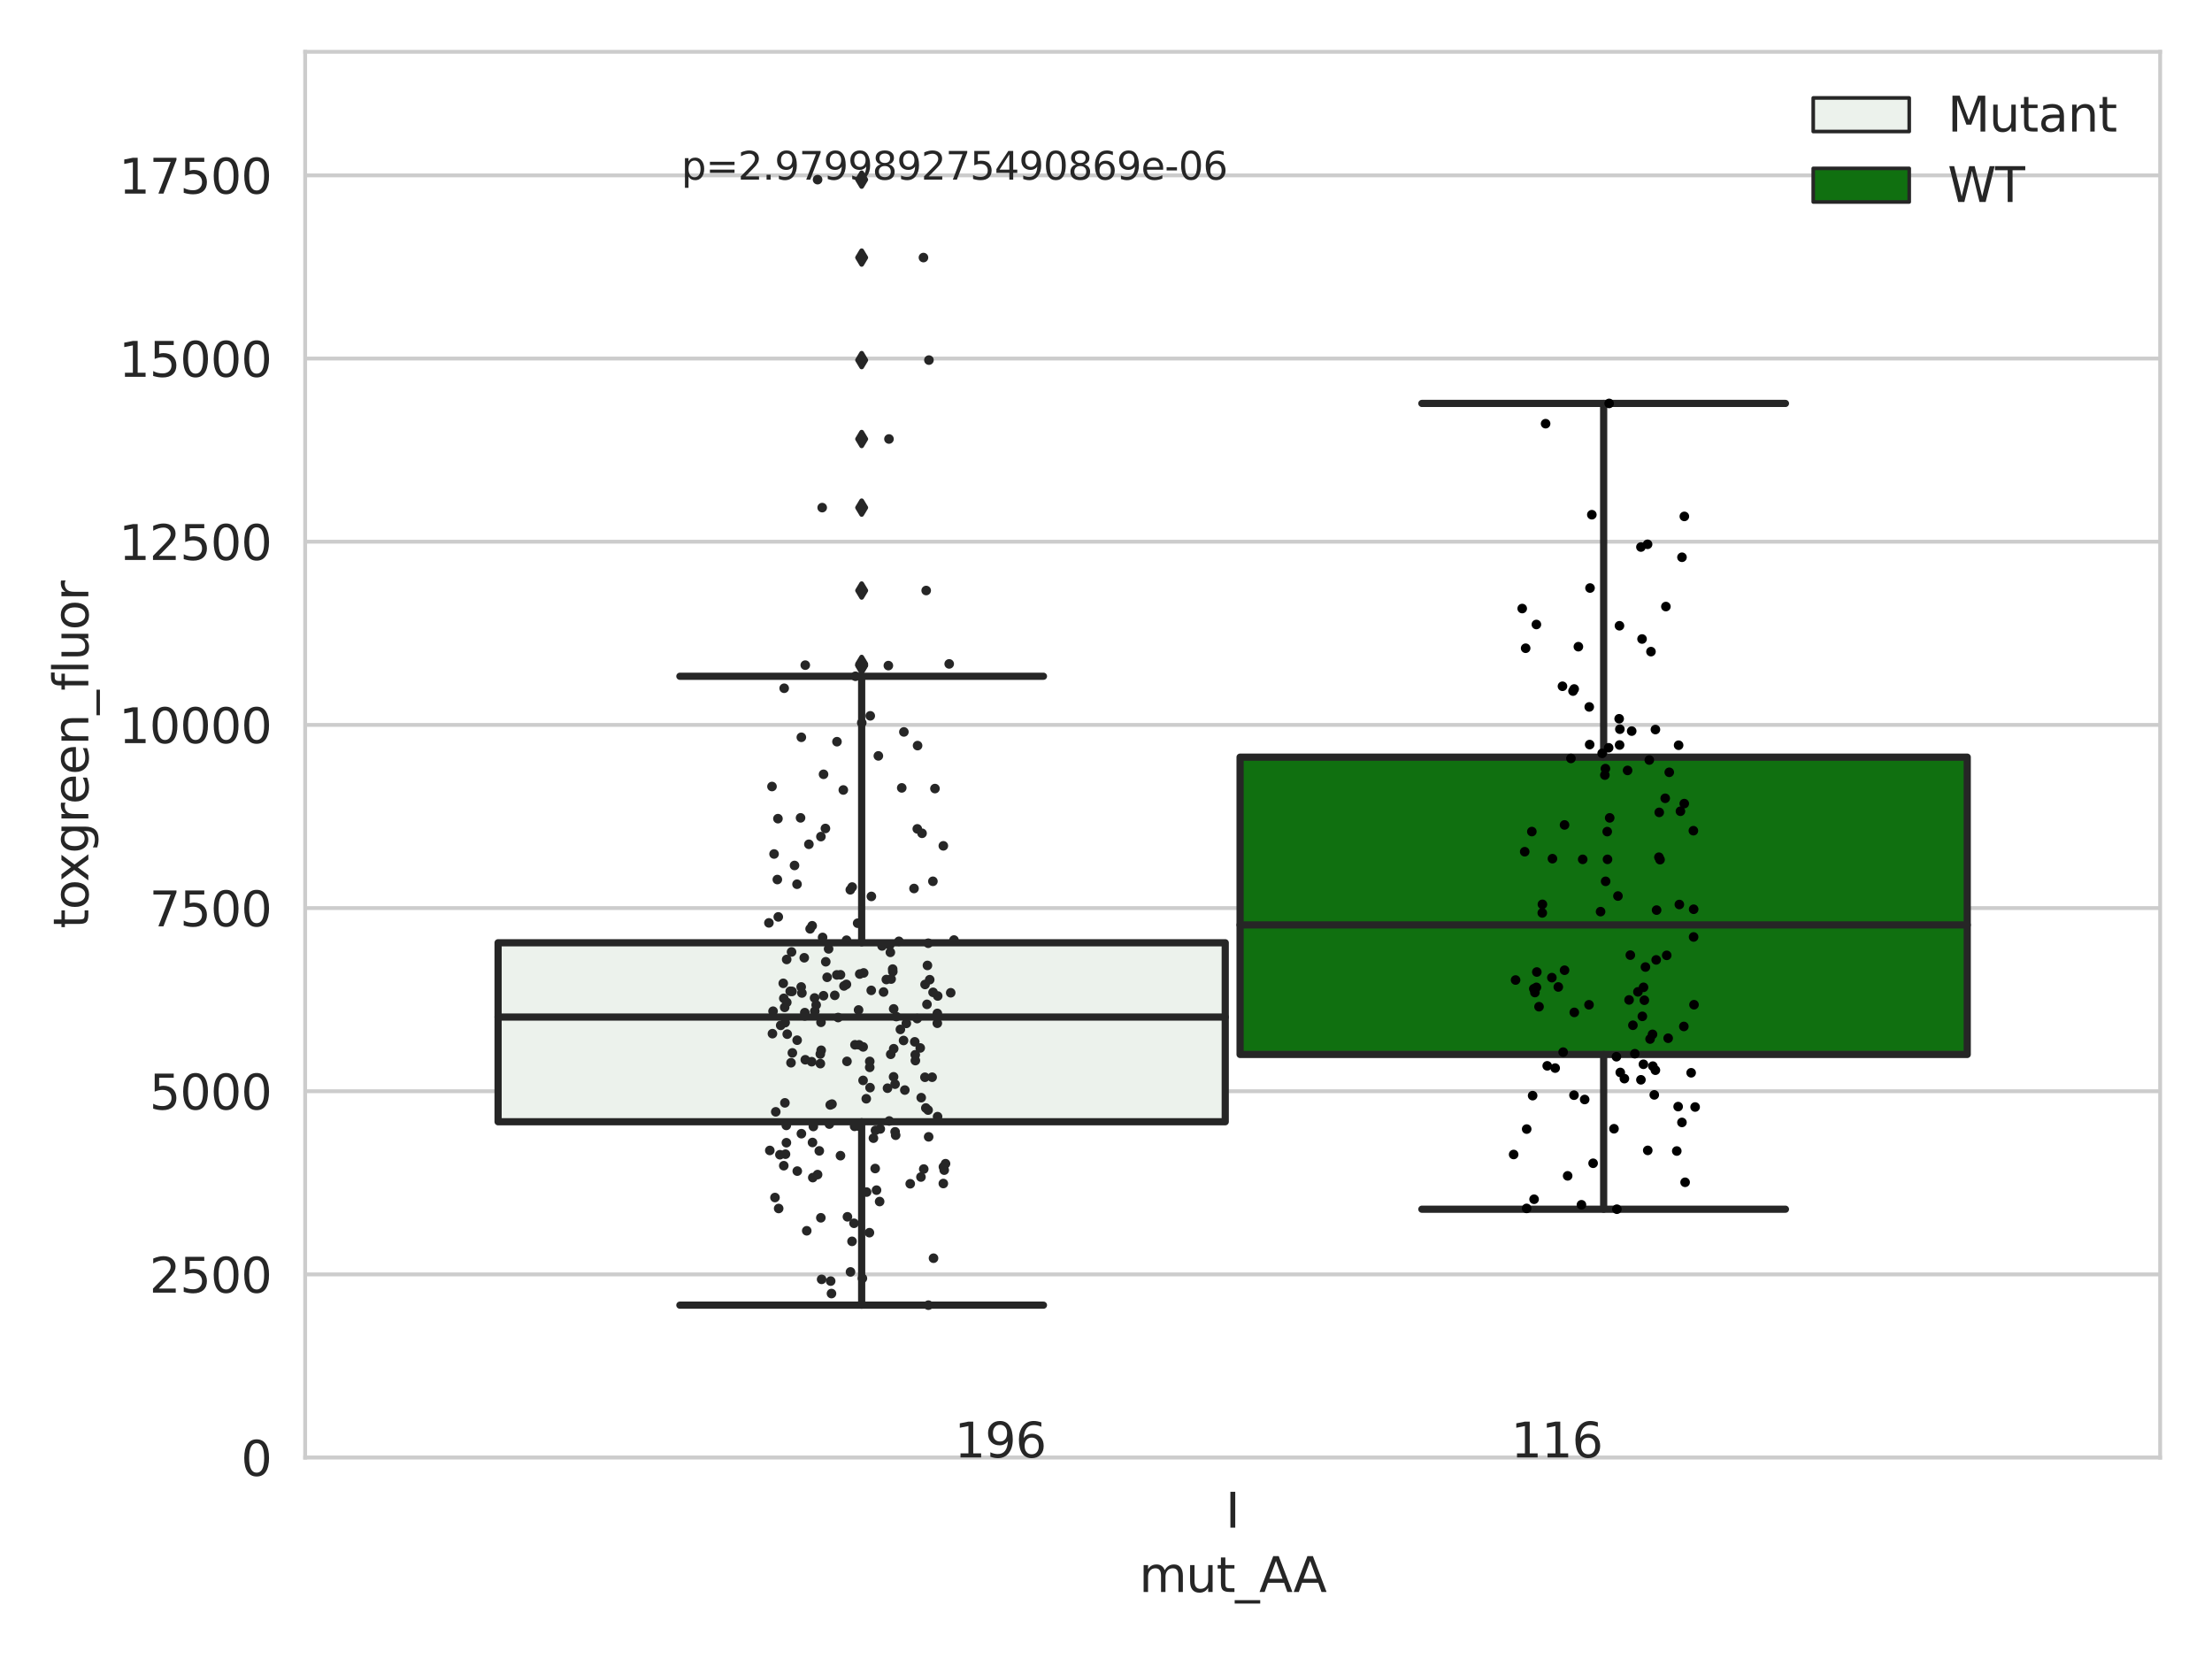 <?xml version="1.0" encoding="utf-8" standalone="no"?>
<!DOCTYPE svg PUBLIC "-//W3C//DTD SVG 1.1//EN"
  "http://www.w3.org/Graphics/SVG/1.1/DTD/svg11.dtd">
<svg xmlns:xlink="http://www.w3.org/1999/xlink" width="460.8pt" height="345.6pt" viewBox="0 0 460.8 345.6" xmlns="http://www.w3.org/2000/svg" version="1.1">
 <defs>
  <style type="text/css">*{stroke-linejoin: round; stroke-linecap: butt}</style>
 </defs>
 <g id="figure_1">
  <g id="patch_1">
   <path d="M 0 345.6 
L 460.8 345.6 
L 460.8 0 
L 0 0 
z
" style="fill: #ffffff"/>
  </g>
  <g id="axes_1">
   <g id="patch_2">
    <path d="M 63.571 303.64 
L 450 303.64 
L 450 10.8 
L 63.571 10.8 
z
" style="fill: #ffffff"/>
   </g>
   <g id="matplotlib.axis_1">
    <g id="xtick_1">
     <g id="text_1">
      <!-- I -->
      <g style="fill: #262626" transform="translate(255.311 318.238)scale(0.1 -0.1)">
       <defs>
        <path id="DejaVuSans-49" d="M 628 4666 
L 1259 4666 
L 1259 0 
L 628 0 
L 628 4666 
z
" transform="scale(0.016)"/>
       </defs>
       <use xlink:href="#DejaVuSans-49"/>
      </g>
     </g>
    </g>
    <g id="text_2">
     <!-- mut_AA -->
     <g style="fill: #262626" transform="translate(237.308 331.638)scale(0.1 -0.1)">
      <defs>
       <path id="DejaVuSans-6d" d="M 3328 2828 
Q 3544 3216 3844 3400 
Q 4144 3584 4550 3584 
Q 5097 3584 5394 3201 
Q 5691 2819 5691 2113 
L 5691 0 
L 5113 0 
L 5113 2094 
Q 5113 2597 4934 2840 
Q 4756 3084 4391 3084 
Q 3944 3084 3684 2787 
Q 3425 2491 3425 1978 
L 3425 0 
L 2847 0 
L 2847 2094 
Q 2847 2600 2669 2842 
Q 2491 3084 2119 3084 
Q 1678 3084 1418 2786 
Q 1159 2488 1159 1978 
L 1159 0 
L 581 0 
L 581 3500 
L 1159 3500 
L 1159 2956 
Q 1356 3278 1631 3431 
Q 1906 3584 2284 3584 
Q 2666 3584 2933 3390 
Q 3200 3197 3328 2828 
z
" transform="scale(0.016)"/>
       <path id="DejaVuSans-75" d="M 544 1381 
L 544 3500 
L 1119 3500 
L 1119 1403 
Q 1119 906 1312 657 
Q 1506 409 1894 409 
Q 2359 409 2629 706 
Q 2900 1003 2900 1516 
L 2900 3500 
L 3475 3500 
L 3475 0 
L 2900 0 
L 2900 538 
Q 2691 219 2414 64 
Q 2138 -91 1772 -91 
Q 1169 -91 856 284 
Q 544 659 544 1381 
z
M 1991 3584 
L 1991 3584 
z
" transform="scale(0.016)"/>
       <path id="DejaVuSans-74" d="M 1172 4494 
L 1172 3500 
L 2356 3500 
L 2356 3053 
L 1172 3053 
L 1172 1153 
Q 1172 725 1289 603 
Q 1406 481 1766 481 
L 2356 481 
L 2356 0 
L 1766 0 
Q 1100 0 847 248 
Q 594 497 594 1153 
L 594 3053 
L 172 3053 
L 172 3500 
L 594 3500 
L 594 4494 
L 1172 4494 
z
" transform="scale(0.016)"/>
       <path id="DejaVuSans-5f" d="M 3263 -1063 
L 3263 -1509 
L -63 -1509 
L -63 -1063 
L 3263 -1063 
z
" transform="scale(0.016)"/>
       <path id="DejaVuSans-41" d="M 2188 4044 
L 1331 1722 
L 3047 1722 
L 2188 4044 
z
M 1831 4666 
L 2547 4666 
L 4325 0 
L 3669 0 
L 3244 1197 
L 1141 1197 
L 716 0 
L 50 0 
L 1831 4666 
z
" transform="scale(0.016)"/>
      </defs>
      <use xlink:href="#DejaVuSans-6d"/>
      <use xlink:href="#DejaVuSans-75" x="97.412"/>
      <use xlink:href="#DejaVuSans-74" x="160.791"/>
      <use xlink:href="#DejaVuSans-5f" x="200"/>
      <use xlink:href="#DejaVuSans-41" x="250"/>
      <use xlink:href="#DejaVuSans-41" x="321.158"/>
     </g>
    </g>
   </g>
   <g id="matplotlib.axis_2">
    <g id="ytick_1">
     <g id="line2d_1">
      <path d="M 63.571 303.64 
L 450 303.64 
" clip-path="url(#p47db66b706)" style="fill: none; stroke: #cccccc; stroke-width: 0.8; stroke-linecap: round"/>
     </g>
     <g id="text_3">
      <!-- 0 -->
      <g style="fill: #262626" transform="translate(50.209 307.439)scale(0.1 -0.1)">
       <defs>
        <path id="DejaVuSans-30" d="M 2034 4250 
Q 1547 4250 1301 3770 
Q 1056 3291 1056 2328 
Q 1056 1369 1301 889 
Q 1547 409 2034 409 
Q 2525 409 2770 889 
Q 3016 1369 3016 2328 
Q 3016 3291 2770 3770 
Q 2525 4250 2034 4250 
z
M 2034 4750 
Q 2819 4750 3233 4129 
Q 3647 3509 3647 2328 
Q 3647 1150 3233 529 
Q 2819 -91 2034 -91 
Q 1250 -91 836 529 
Q 422 1150 422 2328 
Q 422 3509 836 4129 
Q 1250 4750 2034 4750 
z
" transform="scale(0.016)"/>
       </defs>
       <use xlink:href="#DejaVuSans-30"/>
      </g>
     </g>
    </g>
    <g id="ytick_2">
     <g id="line2d_2">
      <path d="M 63.571 265.482 
L 450 265.482 
" clip-path="url(#p47db66b706)" style="fill: none; stroke: #cccccc; stroke-width: 0.8; stroke-linecap: round"/>
     </g>
     <g id="text_4">
      <!-- 2500 -->
      <g style="fill: #262626" transform="translate(31.121 269.281)scale(0.1 -0.1)">
       <defs>
        <path id="DejaVuSans-32" d="M 1228 531 
L 3431 531 
L 3431 0 
L 469 0 
L 469 531 
Q 828 903 1448 1529 
Q 2069 2156 2228 2338 
Q 2531 2678 2651 2914 
Q 2772 3150 2772 3378 
Q 2772 3750 2511 3984 
Q 2250 4219 1831 4219 
Q 1534 4219 1204 4116 
Q 875 4013 500 3803 
L 500 4441 
Q 881 4594 1212 4672 
Q 1544 4750 1819 4750 
Q 2544 4750 2975 4387 
Q 3406 4025 3406 3419 
Q 3406 3131 3298 2873 
Q 3191 2616 2906 2266 
Q 2828 2175 2409 1742 
Q 1991 1309 1228 531 
z
" transform="scale(0.016)"/>
        <path id="DejaVuSans-35" d="M 691 4666 
L 3169 4666 
L 3169 4134 
L 1269 4134 
L 1269 2991 
Q 1406 3038 1543 3061 
Q 1681 3084 1819 3084 
Q 2600 3084 3056 2656 
Q 3513 2228 3513 1497 
Q 3513 744 3044 326 
Q 2575 -91 1722 -91 
Q 1428 -91 1123 -41 
Q 819 9 494 109 
L 494 744 
Q 775 591 1075 516 
Q 1375 441 1709 441 
Q 2250 441 2565 725 
Q 2881 1009 2881 1497 
Q 2881 1984 2565 2268 
Q 2250 2553 1709 2553 
Q 1456 2553 1204 2497 
Q 953 2441 691 2322 
L 691 4666 
z
" transform="scale(0.016)"/>
       </defs>
       <use xlink:href="#DejaVuSans-32"/>
       <use xlink:href="#DejaVuSans-35" x="63.623"/>
       <use xlink:href="#DejaVuSans-30" x="127.246"/>
       <use xlink:href="#DejaVuSans-30" x="190.869"/>
      </g>
     </g>
    </g>
    <g id="ytick_3">
     <g id="line2d_3">
      <path d="M 63.571 227.324 
L 450 227.324 
" clip-path="url(#p47db66b706)" style="fill: none; stroke: #cccccc; stroke-width: 0.8; stroke-linecap: round"/>
     </g>
     <g id="text_5">
      <!-- 5000 -->
      <g style="fill: #262626" transform="translate(31.121 231.124)scale(0.1 -0.1)">
       <use xlink:href="#DejaVuSans-35"/>
       <use xlink:href="#DejaVuSans-30" x="63.623"/>
       <use xlink:href="#DejaVuSans-30" x="127.246"/>
       <use xlink:href="#DejaVuSans-30" x="190.869"/>
      </g>
     </g>
    </g>
    <g id="ytick_4">
     <g id="line2d_4">
      <path d="M 63.571 189.166 
L 450 189.166 
" clip-path="url(#p47db66b706)" style="fill: none; stroke: #cccccc; stroke-width: 0.8; stroke-linecap: round"/>
     </g>
     <g id="text_6">
      <!-- 7500 -->
      <g style="fill: #262626" transform="translate(31.121 192.966)scale(0.1 -0.1)">
       <defs>
        <path id="DejaVuSans-37" d="M 525 4666 
L 3525 4666 
L 3525 4397 
L 1831 0 
L 1172 0 
L 2766 4134 
L 525 4134 
L 525 4666 
z
" transform="scale(0.016)"/>
       </defs>
       <use xlink:href="#DejaVuSans-37"/>
       <use xlink:href="#DejaVuSans-35" x="63.623"/>
       <use xlink:href="#DejaVuSans-30" x="127.246"/>
       <use xlink:href="#DejaVuSans-30" x="190.869"/>
      </g>
     </g>
    </g>
    <g id="ytick_5">
     <g id="line2d_5">
      <path d="M 63.571 151.009 
L 450 151.009 
" clip-path="url(#p47db66b706)" style="fill: none; stroke: #cccccc; stroke-width: 0.8; stroke-linecap: round"/>
     </g>
     <g id="text_7">
      <!-- 10000 -->
      <g style="fill: #262626" transform="translate(24.759 154.808)scale(0.1 -0.1)">
       <defs>
        <path id="DejaVuSans-31" d="M 794 531 
L 1825 531 
L 1825 4091 
L 703 3866 
L 703 4441 
L 1819 4666 
L 2450 4666 
L 2450 531 
L 3481 531 
L 3481 0 
L 794 0 
L 794 531 
z
" transform="scale(0.016)"/>
       </defs>
       <use xlink:href="#DejaVuSans-31"/>
       <use xlink:href="#DejaVuSans-30" x="63.623"/>
       <use xlink:href="#DejaVuSans-30" x="127.246"/>
       <use xlink:href="#DejaVuSans-30" x="190.869"/>
       <use xlink:href="#DejaVuSans-30" x="254.492"/>
      </g>
     </g>
    </g>
    <g id="ytick_6">
     <g id="line2d_6">
      <path d="M 63.571 112.851 
L 450 112.851 
" clip-path="url(#p47db66b706)" style="fill: none; stroke: #cccccc; stroke-width: 0.8; stroke-linecap: round"/>
     </g>
     <g id="text_8">
      <!-- 12500 -->
      <g style="fill: #262626" transform="translate(24.759 116.65)scale(0.1 -0.1)">
       <use xlink:href="#DejaVuSans-31"/>
       <use xlink:href="#DejaVuSans-32" x="63.623"/>
       <use xlink:href="#DejaVuSans-35" x="127.246"/>
       <use xlink:href="#DejaVuSans-30" x="190.869"/>
       <use xlink:href="#DejaVuSans-30" x="254.492"/>
      </g>
     </g>
    </g>
    <g id="ytick_7">
     <g id="line2d_7">
      <path d="M 63.571 74.693 
L 450 74.693 
" clip-path="url(#p47db66b706)" style="fill: none; stroke: #cccccc; stroke-width: 0.8; stroke-linecap: round"/>
     </g>
     <g id="text_9">
      <!-- 15000 -->
      <g style="fill: #262626" transform="translate(24.759 78.492)scale(0.1 -0.1)">
       <use xlink:href="#DejaVuSans-31"/>
       <use xlink:href="#DejaVuSans-35" x="63.623"/>
       <use xlink:href="#DejaVuSans-30" x="127.246"/>
       <use xlink:href="#DejaVuSans-30" x="190.869"/>
       <use xlink:href="#DejaVuSans-30" x="254.492"/>
      </g>
     </g>
    </g>
    <g id="ytick_8">
     <g id="line2d_8">
      <path d="M 63.571 36.535 
L 450 36.535 
" clip-path="url(#p47db66b706)" style="fill: none; stroke: #cccccc; stroke-width: 0.8; stroke-linecap: round"/>
     </g>
     <g id="text_10">
      <!-- 17500 -->
      <g style="fill: #262626" transform="translate(24.759 40.334)scale(0.1 -0.1)">
       <use xlink:href="#DejaVuSans-31"/>
       <use xlink:href="#DejaVuSans-37" x="63.623"/>
       <use xlink:href="#DejaVuSans-35" x="127.246"/>
       <use xlink:href="#DejaVuSans-30" x="190.869"/>
       <use xlink:href="#DejaVuSans-30" x="254.492"/>
      </g>
     </g>
    </g>
    <g id="text_11">
     <!-- toxgreen_fluor -->
     <g style="fill: #262626" transform="translate(18.401 193.415)rotate(-90)scale(0.1 -0.1)">
      <defs>
       <path id="DejaVuSans-6f" d="M 1959 3097 
Q 1497 3097 1228 2736 
Q 959 2375 959 1747 
Q 959 1119 1226 758 
Q 1494 397 1959 397 
Q 2419 397 2687 759 
Q 2956 1122 2956 1747 
Q 2956 2369 2687 2733 
Q 2419 3097 1959 3097 
z
M 1959 3584 
Q 2709 3584 3137 3096 
Q 3566 2609 3566 1747 
Q 3566 888 3137 398 
Q 2709 -91 1959 -91 
Q 1206 -91 779 398 
Q 353 888 353 1747 
Q 353 2609 779 3096 
Q 1206 3584 1959 3584 
z
" transform="scale(0.016)"/>
       <path id="DejaVuSans-78" d="M 3513 3500 
L 2247 1797 
L 3578 0 
L 2900 0 
L 1881 1375 
L 863 0 
L 184 0 
L 1544 1831 
L 300 3500 
L 978 3500 
L 1906 2253 
L 2834 3500 
L 3513 3500 
z
" transform="scale(0.016)"/>
       <path id="DejaVuSans-67" d="M 2906 1791 
Q 2906 2416 2648 2759 
Q 2391 3103 1925 3103 
Q 1463 3103 1205 2759 
Q 947 2416 947 1791 
Q 947 1169 1205 825 
Q 1463 481 1925 481 
Q 2391 481 2648 825 
Q 2906 1169 2906 1791 
z
M 3481 434 
Q 3481 -459 3084 -895 
Q 2688 -1331 1869 -1331 
Q 1566 -1331 1297 -1286 
Q 1028 -1241 775 -1147 
L 775 -588 
Q 1028 -725 1275 -790 
Q 1522 -856 1778 -856 
Q 2344 -856 2625 -561 
Q 2906 -266 2906 331 
L 2906 616 
Q 2728 306 2450 153 
Q 2172 0 1784 0 
Q 1141 0 747 490 
Q 353 981 353 1791 
Q 353 2603 747 3093 
Q 1141 3584 1784 3584 
Q 2172 3584 2450 3431 
Q 2728 3278 2906 2969 
L 2906 3500 
L 3481 3500 
L 3481 434 
z
" transform="scale(0.016)"/>
       <path id="DejaVuSans-72" d="M 2631 2963 
Q 2534 3019 2420 3045 
Q 2306 3072 2169 3072 
Q 1681 3072 1420 2755 
Q 1159 2438 1159 1844 
L 1159 0 
L 581 0 
L 581 3500 
L 1159 3500 
L 1159 2956 
Q 1341 3275 1631 3429 
Q 1922 3584 2338 3584 
Q 2397 3584 2469 3576 
Q 2541 3569 2628 3553 
L 2631 2963 
z
" transform="scale(0.016)"/>
       <path id="DejaVuSans-65" d="M 3597 1894 
L 3597 1613 
L 953 1613 
Q 991 1019 1311 708 
Q 1631 397 2203 397 
Q 2534 397 2845 478 
Q 3156 559 3463 722 
L 3463 178 
Q 3153 47 2828 -22 
Q 2503 -91 2169 -91 
Q 1331 -91 842 396 
Q 353 884 353 1716 
Q 353 2575 817 3079 
Q 1281 3584 2069 3584 
Q 2775 3584 3186 3129 
Q 3597 2675 3597 1894 
z
M 3022 2063 
Q 3016 2534 2758 2815 
Q 2500 3097 2075 3097 
Q 1594 3097 1305 2825 
Q 1016 2553 972 2059 
L 3022 2063 
z
" transform="scale(0.016)"/>
       <path id="DejaVuSans-6e" d="M 3513 2113 
L 3513 0 
L 2938 0 
L 2938 2094 
Q 2938 2591 2744 2837 
Q 2550 3084 2163 3084 
Q 1697 3084 1428 2787 
Q 1159 2491 1159 1978 
L 1159 0 
L 581 0 
L 581 3500 
L 1159 3500 
L 1159 2956 
Q 1366 3272 1645 3428 
Q 1925 3584 2291 3584 
Q 2894 3584 3203 3211 
Q 3513 2838 3513 2113 
z
" transform="scale(0.016)"/>
       <path id="DejaVuSans-66" d="M 2375 4863 
L 2375 4384 
L 1825 4384 
Q 1516 4384 1395 4259 
Q 1275 4134 1275 3809 
L 1275 3500 
L 2222 3500 
L 2222 3053 
L 1275 3053 
L 1275 0 
L 697 0 
L 697 3053 
L 147 3053 
L 147 3500 
L 697 3500 
L 697 3744 
Q 697 4328 969 4595 
Q 1241 4863 1831 4863 
L 2375 4863 
z
" transform="scale(0.016)"/>
       <path id="DejaVuSans-6c" d="M 603 4863 
L 1178 4863 
L 1178 0 
L 603 0 
L 603 4863 
z
" transform="scale(0.016)"/>
      </defs>
      <use xlink:href="#DejaVuSans-74"/>
      <use xlink:href="#DejaVuSans-6f" x="39.209"/>
      <use xlink:href="#DejaVuSans-78" x="97.266"/>
      <use xlink:href="#DejaVuSans-67" x="156.445"/>
      <use xlink:href="#DejaVuSans-72" x="219.922"/>
      <use xlink:href="#DejaVuSans-65" x="258.785"/>
      <use xlink:href="#DejaVuSans-65" x="320.309"/>
      <use xlink:href="#DejaVuSans-6e" x="381.832"/>
      <use xlink:href="#DejaVuSans-5f" x="445.211"/>
      <use xlink:href="#DejaVuSans-66" x="495.211"/>
      <use xlink:href="#DejaVuSans-6c" x="530.416"/>
      <use xlink:href="#DejaVuSans-75" x="558.199"/>
      <use xlink:href="#DejaVuSans-6f" x="621.578"/>
      <use xlink:href="#DejaVuSans-72" x="682.76"/>
     </g>
    </g>
   </g>
   <g id="patch_3">
    <path d="M 103.76 233.68 
L 255.24 233.68 
L 255.24 196.394 
L 103.76 196.394 
L 103.76 233.68 
z
" clip-path="url(#p47db66b706)" style="fill: #ecf2ec; stroke: #262626; stroke-width: 1.5; stroke-linejoin: miter"/>
   </g>
   <g id="patch_4">
    <path d="M 258.331 219.664 
L 409.811 219.664 
L 409.811 157.729 
L 258.331 157.729 
L 258.331 219.664 
z
" clip-path="url(#p47db66b706)" style="fill: #107010; stroke: #262626; stroke-width: 1.5; stroke-linejoin: miter"/>
   </g>
   <g id="patch_5">
    <path d="M 256.786 303.64 
L 256.786 303.64 
L 256.786 303.64 
L 256.786 303.64 
z
" clip-path="url(#p47db66b706)" style="fill: #ecf2ec; stroke: #262626; stroke-width: 0.75; stroke-linejoin: miter"/>
   </g>
   <g id="patch_6">
    <path d="M 256.786 303.64 
L 256.786 303.64 
L 256.786 303.64 
L 256.786 303.64 
z
" clip-path="url(#p47db66b706)" style="fill: #107010; stroke: #262626; stroke-width: 0.75; stroke-linejoin: miter"/>
   </g>
   <g id="PathCollection_1"/>
   <g id="PathCollection_2"/>
   <g id="line2d_9">
    <path d="M 179.5 233.68 
L 179.5 271.888 
" clip-path="url(#p47db66b706)" style="fill: none; stroke: #262626; stroke-width: 1.5; stroke-linecap: round"/>
   </g>
   <g id="line2d_10">
    <path d="M 179.5 196.394 
L 179.5 140.877 
" clip-path="url(#p47db66b706)" style="fill: none; stroke: #262626; stroke-width: 1.5; stroke-linecap: round"/>
   </g>
   <g id="line2d_11">
    <path d="M 141.63 271.888 
L 217.37 271.888 
" clip-path="url(#p47db66b706)" style="fill: none; stroke: #262626; stroke-width: 1.5; stroke-linecap: round"/>
   </g>
   <g id="line2d_12">
    <path d="M 141.63 140.877 
L 217.37 140.877 
" clip-path="url(#p47db66b706)" style="fill: none; stroke: #262626; stroke-width: 1.5; stroke-linecap: round"/>
   </g>
   <g id="line2d_13">
    <defs>
     <path id="m26ee0a2d25" d="M -0 1.414 
L 0.849 0 
L 0 -1.414 
L -0.849 -0 
z
" style="stroke: #262626; stroke-linejoin: miter"/>
    </defs>
    <g clip-path="url(#p47db66b706)">
     <use xlink:href="#m26ee0a2d25" x="179.5" y="37.422" style="fill: #262626; stroke: #262626; stroke-linejoin: miter"/>
     <use xlink:href="#m26ee0a2d25" x="179.5" y="105.746" style="fill: #262626; stroke: #262626; stroke-linejoin: miter"/>
     <use xlink:href="#m26ee0a2d25" x="179.5" y="53.656" style="fill: #262626; stroke: #262626; stroke-linejoin: miter"/>
     <use xlink:href="#m26ee0a2d25" x="179.5" y="138.559" style="fill: #262626; stroke: #262626; stroke-linejoin: miter"/>
     <use xlink:href="#m26ee0a2d25" x="179.5" y="91.451" style="fill: #262626; stroke: #262626; stroke-linejoin: miter"/>
     <use xlink:href="#m26ee0a2d25" x="179.5" y="123.017" style="fill: #262626; stroke: #262626; stroke-linejoin: miter"/>
     <use xlink:href="#m26ee0a2d25" x="179.5" y="138.305" style="fill: #262626; stroke: #262626; stroke-linejoin: miter"/>
     <use xlink:href="#m26ee0a2d25" x="179.5" y="138.656" style="fill: #262626; stroke: #262626; stroke-linejoin: miter"/>
     <use xlink:href="#m26ee0a2d25" x="179.5" y="75.015" style="fill: #262626; stroke: #262626; stroke-linejoin: miter"/>
    </g>
   </g>
   <g id="line2d_14">
    <path d="M 334.071 219.664 
L 334.071 251.9 
" clip-path="url(#p47db66b706)" style="fill: none; stroke: #262626; stroke-width: 1.5; stroke-linecap: round"/>
   </g>
   <g id="line2d_15">
    <path d="M 334.071 157.729 
L 334.071 84.043 
" clip-path="url(#p47db66b706)" style="fill: none; stroke: #262626; stroke-width: 1.5; stroke-linecap: round"/>
   </g>
   <g id="line2d_16">
    <path d="M 296.201 251.9 
L 371.941 251.9 
" clip-path="url(#p47db66b706)" style="fill: none; stroke: #262626; stroke-width: 1.5; stroke-linecap: round"/>
   </g>
   <g id="line2d_17">
    <path d="M 296.201 84.043 
L 371.941 84.043 
" clip-path="url(#p47db66b706)" style="fill: none; stroke: #262626; stroke-width: 1.5; stroke-linecap: round"/>
   </g>
   <g id="line2d_18"/>
   <g id="line2d_19">
    <path d="M 103.76 211.872 
L 255.24 211.872 
" clip-path="url(#p47db66b706)" style="fill: none; stroke: #262626; stroke-width: 1.5; stroke-linecap: round"/>
   </g>
   <g id="line2d_20">
    <path d="M 258.331 192.68 
L 409.811 192.68 
" clip-path="url(#p47db66b706)" style="fill: none; stroke: #262626; stroke-width: 1.5; stroke-linecap: round"/>
   </g>
   <g id="patch_7">
    <path d="M 63.571 303.64 
L 63.571 10.8 
" style="fill: none; stroke: #cccccc; stroke-width: 0.8; stroke-linejoin: miter; stroke-linecap: square"/>
   </g>
   <g id="patch_8">
    <path d="M 450 303.64 
L 450 10.8 
" style="fill: none; stroke: #cccccc; stroke-width: 0.8; stroke-linejoin: miter; stroke-linecap: square"/>
   </g>
   <g id="patch_9">
    <path d="M 63.571 303.64 
L 450 303.64 
" style="fill: none; stroke: #cccccc; stroke-width: 0.8; stroke-linejoin: miter; stroke-linecap: square"/>
   </g>
   <g id="patch_10">
    <path d="M 63.571 10.8 
L 450 10.8 
" style="fill: none; stroke: #cccccc; stroke-width: 0.8; stroke-linejoin: miter; stroke-linecap: square"/>
   </g>
   <g id="PathCollection_3">
    <defs>
     <path id="C0_0_4130aabc59" d="M 0 1 
C 0.265 1 0.52 0.895 0.707 0.707 
C 0.895 0.52 1 0.265 1 -0 
C 1 -0.265 0.895 -0.52 0.707 -0.707 
C 0.52 -0.895 0.265 -1 0 -1 
C -0.265 -1 -0.52 -0.895 -0.707 -0.707 
C -0.895 -0.52 -1 -0.265 -1 0 
C -1 0.265 -0.895 0.52 -0.707 0.707 
C -0.52 0.895 -0.265 1 0 1 
z
"/>
    </defs>
    <g clip-path="url(#p47db66b706)">
     <use xlink:href="#C0_0_4130aabc59" x="172.613" y="197.669" style="fill: #262626"/>
    </g>
    <g clip-path="url(#p47db66b706)">
     <use xlink:href="#C0_0_4130aabc59" x="193.343" y="231.249" style="fill: #262626"/>
    </g>
    <g clip-path="url(#p47db66b706)">
     <use xlink:href="#C0_0_4130aabc59" x="190.563" y="217.034" style="fill: #262626"/>
    </g>
    <g clip-path="url(#p47db66b706)">
     <use xlink:href="#C0_0_4130aabc59" x="175.09" y="203.061" style="fill: #262626"/>
    </g>
    <g clip-path="url(#p47db66b706)">
     <use xlink:href="#C0_0_4130aabc59" x="160.364" y="239.659" style="fill: #262626"/>
    </g>
    <g clip-path="url(#p47db66b706)">
     <use xlink:href="#C0_0_4130aabc59" x="185.24" y="233.518" style="fill: #262626"/>
    </g>
    <g clip-path="url(#p47db66b706)">
     <use xlink:href="#C0_0_4130aabc59" x="181.187" y="221.113" style="fill: #262626"/>
    </g>
    <g clip-path="url(#p47db66b706)">
     <use xlink:href="#C0_0_4130aabc59" x="195.346" y="207.481" style="fill: #262626"/>
    </g>
    <g clip-path="url(#p47db66b706)">
     <use xlink:href="#C0_0_4130aabc59" x="191.062" y="212.187" style="fill: #262626"/>
    </g>
    <g clip-path="url(#p47db66b706)">
     <use xlink:href="#C0_0_4130aabc59" x="170.674" y="239.75" style="fill: #262626"/>
    </g>
    <g clip-path="url(#p47db66b706)">
     <use xlink:href="#C0_0_4130aabc59" x="168.058" y="256.395" style="fill: #262626"/>
    </g>
    <g clip-path="url(#p47db66b706)">
     <use xlink:href="#C0_0_4130aabc59" x="171.559" y="161.301" style="fill: #262626"/>
    </g>
    <g clip-path="url(#p47db66b706)">
     <use xlink:href="#C0_0_4130aabc59" x="173.897" y="207.348" style="fill: #262626"/>
    </g>
    <g clip-path="url(#p47db66b706)">
     <use xlink:href="#C0_0_4130aabc59" x="165.514" y="180.291" style="fill: #262626"/>
    </g>
    <g clip-path="url(#p47db66b706)">
     <use xlink:href="#C0_0_4130aabc59" x="186.15" y="224.321" style="fill: #262626"/>
    </g>
    <g clip-path="url(#p47db66b706)">
     <use xlink:href="#C0_0_4130aabc59" x="181.523" y="186.74" style="fill: #262626"/>
    </g>
    <g clip-path="url(#p47db66b706)">
     <use xlink:href="#C0_0_4130aabc59" x="181.954" y="237.102" style="fill: #262626"/>
    </g>
    <g clip-path="url(#p47db66b706)">
     <use xlink:href="#C0_0_4130aabc59" x="196.971" y="242.416" style="fill: #262626"/>
    </g>
    <g clip-path="url(#p47db66b706)">
     <use xlink:href="#C0_0_4130aabc59" x="163.822" y="238.049" style="fill: #262626"/>
    </g>
    <g clip-path="url(#p47db66b706)">
     <use xlink:href="#C0_0_4130aabc59" x="169.437" y="234.667" style="fill: #262626"/>
    </g>
    <g clip-path="url(#p47db66b706)">
     <use xlink:href="#C0_0_4130aabc59" x="161.604" y="231.614" style="fill: #262626"/>
    </g>
    <g clip-path="url(#p47db66b706)">
     <use xlink:href="#C0_0_4130aabc59" x="171.068" y="218.792" style="fill: #262626"/>
    </g>
    <g clip-path="url(#p47db66b706)">
     <use xlink:href="#C0_0_4130aabc59" x="170.316" y="37.422" style="fill: #262626"/>
    </g>
    <g clip-path="url(#p47db66b706)">
     <use xlink:href="#C0_0_4130aabc59" x="163.359" y="143.375" style="fill: #262626"/>
    </g>
    <g clip-path="url(#p47db66b706)">
     <use xlink:href="#C0_0_4130aabc59" x="176.537" y="253.482" style="fill: #262626"/>
    </g>
    <g clip-path="url(#p47db66b706)">
     <use xlink:href="#C0_0_4130aabc59" x="169.69" y="207.894" style="fill: #262626"/>
    </g>
    <g clip-path="url(#p47db66b706)">
     <use xlink:href="#C0_0_4130aabc59" x="171.278" y="105.746" style="fill: #262626"/>
    </g>
    <g clip-path="url(#p47db66b706)">
     <use xlink:href="#C0_0_4130aabc59" x="172.768" y="234.167" style="fill: #262626"/>
    </g>
    <g clip-path="url(#p47db66b706)">
     <use xlink:href="#C0_0_4130aabc59" x="181.181" y="222.349" style="fill: #262626"/>
    </g>
    <g clip-path="url(#p47db66b706)">
     <use xlink:href="#C0_0_4130aabc59" x="161.041" y="210.654" style="fill: #262626"/>
    </g>
    <g clip-path="url(#p47db66b706)">
     <use xlink:href="#C0_0_4130aabc59" x="163.902" y="208.812" style="fill: #262626"/>
    </g>
    <g clip-path="url(#p47db66b706)">
     <use xlink:href="#C0_0_4130aabc59" x="170.997" y="253.688" style="fill: #262626"/>
    </g>
    <g clip-path="url(#p47db66b706)">
     <use xlink:href="#C0_0_4130aabc59" x="168.507" y="175.879" style="fill: #262626"/>
    </g>
    <g clip-path="url(#p47db66b706)">
     <use xlink:href="#C0_0_4130aabc59" x="176.329" y="205.067" style="fill: #262626"/>
    </g>
    <g clip-path="url(#p47db66b706)">
     <use xlink:href="#C0_0_4130aabc59" x="193.675" y="204.088" style="fill: #262626"/>
    </g>
    <g clip-path="url(#p47db66b706)">
     <use xlink:href="#C0_0_4130aabc59" x="182.315" y="243.426" style="fill: #262626"/>
    </g>
    <g clip-path="url(#p47db66b706)">
     <use xlink:href="#C0_0_4130aabc59" x="186.712" y="211.771" style="fill: #262626"/>
    </g>
    <g clip-path="url(#p47db66b706)">
     <use xlink:href="#C0_0_4130aabc59" x="191.699" y="218.307" style="fill: #262626"/>
    </g>
    <g clip-path="url(#p47db66b706)">
     <use xlink:href="#C0_0_4130aabc59" x="194.34" y="183.59" style="fill: #262626"/>
    </g>
    <g clip-path="url(#p47db66b706)">
     <use xlink:href="#C0_0_4130aabc59" x="185.639" y="203.958" style="fill: #262626"/>
    </g>
    <g clip-path="url(#p47db66b706)">
     <use xlink:href="#C0_0_4130aabc59" x="178.856" y="210.394" style="fill: #262626"/>
    </g>
    <g clip-path="url(#p47db66b706)">
     <use xlink:href="#C0_0_4130aabc59" x="163.56" y="213.036" style="fill: #262626"/>
    </g>
    <g clip-path="url(#p47db66b706)">
     <use xlink:href="#C0_0_4130aabc59" x="183.244" y="250.304" style="fill: #262626"/>
    </g>
    <g clip-path="url(#p47db66b706)">
     <use xlink:href="#C0_0_4130aabc59" x="163.282" y="207.971" style="fill: #262626"/>
    </g>
    <g clip-path="url(#p47db66b706)">
     <use xlink:href="#C0_0_4130aabc59" x="171.012" y="174.28" style="fill: #262626"/>
    </g>
    <g clip-path="url(#p47db66b706)">
     <use xlink:href="#C0_0_4130aabc59" x="164.779" y="221.393" style="fill: #262626"/>
    </g>
    <g clip-path="url(#p47db66b706)">
     <use xlink:href="#C0_0_4130aabc59" x="183.752" y="197.054" style="fill: #262626"/>
    </g>
    <g clip-path="url(#p47db66b706)">
     <use xlink:href="#C0_0_4130aabc59" x="171.156" y="266.511" style="fill: #262626"/>
    </g>
    <g clip-path="url(#p47db66b706)">
     <use xlink:href="#C0_0_4130aabc59" x="192.435" y="243.533" style="fill: #262626"/>
    </g>
    <g clip-path="url(#p47db66b706)">
     <use xlink:href="#C0_0_4130aabc59" x="162.211" y="251.75" style="fill: #262626"/>
    </g>
    <g clip-path="url(#p47db66b706)">
     <use xlink:href="#C0_0_4130aabc59" x="175.814" y="205.391" style="fill: #262626"/>
    </g>
    <g clip-path="url(#p47db66b706)">
     <use xlink:href="#C0_0_4130aabc59" x="163.275" y="242.837" style="fill: #262626"/>
    </g>
    <g clip-path="url(#p47db66b706)">
     <use xlink:href="#C0_0_4130aabc59" x="167.654" y="210.946" style="fill: #262626"/>
    </g>
    <g clip-path="url(#p47db66b706)">
     <use xlink:href="#C0_0_4130aabc59" x="178.66" y="192.321" style="fill: #262626"/>
    </g>
    <g clip-path="url(#p47db66b706)">
     <use xlink:href="#C0_0_4130aabc59" x="169.19" y="192.852" style="fill: #262626"/>
    </g>
    <g clip-path="url(#p47db66b706)">
     <use xlink:href="#C0_0_4130aabc59" x="179.522" y="150.572" style="fill: #262626"/>
    </g>
    <g clip-path="url(#p47db66b706)">
     <use xlink:href="#C0_0_4130aabc59" x="186.47" y="235.775" style="fill: #262626"/>
    </g>
    <g clip-path="url(#p47db66b706)">
     <use xlink:href="#C0_0_4130aabc59" x="188.228" y="216.754" style="fill: #262626"/>
    </g>
    <g clip-path="url(#p47db66b706)">
     <use xlink:href="#C0_0_4130aabc59" x="175.088" y="240.748" style="fill: #262626"/>
    </g>
    <g clip-path="url(#p47db66b706)">
     <use xlink:href="#C0_0_4130aabc59" x="173.045" y="266.876" style="fill: #262626"/>
    </g>
    <g clip-path="url(#p47db66b706)">
     <use xlink:href="#C0_0_4130aabc59" x="167.758" y="220.766" style="fill: #262626"/>
    </g>
    <g clip-path="url(#p47db66b706)">
     <use xlink:href="#C0_0_4130aabc59" x="174.593" y="211.973" style="fill: #262626"/>
    </g>
    <g clip-path="url(#p47db66b706)">
     <use xlink:href="#C0_0_4130aabc59" x="184.884" y="226.693" style="fill: #262626"/>
    </g>
    <g clip-path="url(#p47db66b706)">
     <use xlink:href="#C0_0_4130aabc59" x="182.595" y="247.93" style="fill: #262626"/>
    </g>
    <g clip-path="url(#p47db66b706)">
     <use xlink:href="#C0_0_4130aabc59" x="169.317" y="245.316" style="fill: #262626"/>
    </g>
    <g clip-path="url(#p47db66b706)">
     <use xlink:href="#C0_0_4130aabc59" x="179.813" y="218.091" style="fill: #262626"/>
    </g>
    <g clip-path="url(#p47db66b706)">
     <use xlink:href="#C0_0_4130aabc59" x="166.934" y="153.591" style="fill: #262626"/>
    </g>
    <g clip-path="url(#p47db66b706)">
     <use xlink:href="#C0_0_4130aabc59" x="196.533" y="243.081" style="fill: #262626"/>
    </g>
    <g clip-path="url(#p47db66b706)">
     <use xlink:href="#C0_0_4130aabc59" x="177.904" y="254.832" style="fill: #262626"/>
    </g>
    <g clip-path="url(#p47db66b706)">
     <use xlink:href="#C0_0_4130aabc59" x="164.893" y="198.309" style="fill: #262626"/>
    </g>
    <g clip-path="url(#p47db66b706)">
     <use xlink:href="#C0_0_4130aabc59" x="185.989" y="202.399" style="fill: #262626"/>
    </g>
    <g clip-path="url(#p47db66b706)">
     <use xlink:href="#C0_0_4130aabc59" x="180.532" y="248.332" style="fill: #262626"/>
    </g>
    <g clip-path="url(#p47db66b706)">
     <use xlink:href="#C0_0_4130aabc59" x="179.655" y="266.304" style="fill: #262626"/>
    </g>
    <g clip-path="url(#p47db66b706)">
     <use xlink:href="#C0_0_4130aabc59" x="177.174" y="264.961" style="fill: #262626"/>
    </g>
    <g clip-path="url(#p47db66b706)">
     <use xlink:href="#C0_0_4130aabc59" x="163.461" y="209.855" style="fill: #262626"/>
    </g>
    <g clip-path="url(#p47db66b706)">
     <use xlink:href="#C0_0_4130aabc59" x="160.179" y="192.253" style="fill: #262626"/>
    </g>
    <g clip-path="url(#p47db66b706)">
     <use xlink:href="#C0_0_4130aabc59" x="183.382" y="235.18" style="fill: #262626"/>
    </g>
    <g clip-path="url(#p47db66b706)">
     <use xlink:href="#C0_0_4130aabc59" x="194.469" y="262.107" style="fill: #262626"/>
    </g>
    <g clip-path="url(#p47db66b706)">
     <use xlink:href="#C0_0_4130aabc59" x="181.116" y="256.79" style="fill: #262626"/>
    </g>
    <g clip-path="url(#p47db66b706)">
     <use xlink:href="#C0_0_4130aabc59" x="170.885" y="219.577" style="fill: #262626"/>
    </g>
    <g clip-path="url(#p47db66b706)">
     <use xlink:href="#C0_0_4130aabc59" x="187.262" y="196.094" style="fill: #262626"/>
    </g>
    <g clip-path="url(#p47db66b706)">
     <use xlink:href="#C0_0_4130aabc59" x="192.373" y="53.656" style="fill: #262626"/>
    </g>
    <g clip-path="url(#p47db66b706)">
     <use xlink:href="#C0_0_4130aabc59" x="167.649" y="211.63" style="fill: #262626"/>
    </g>
    <g clip-path="url(#p47db66b706)">
     <use xlink:href="#C0_0_4130aabc59" x="196.513" y="246.548" style="fill: #262626"/>
    </g>
    <g clip-path="url(#p47db66b706)">
     <use xlink:href="#C0_0_4130aabc59" x="160.914" y="215.33" style="fill: #262626"/>
    </g>
    <g clip-path="url(#p47db66b706)">
     <use xlink:href="#C0_0_4130aabc59" x="172.305" y="203.59" style="fill: #262626"/>
    </g>
    <g clip-path="url(#p47db66b706)">
     <use xlink:href="#C0_0_4130aabc59" x="167.752" y="138.559" style="fill: #262626"/>
    </g>
    <g clip-path="url(#p47db66b706)">
     <use xlink:href="#C0_0_4130aabc59" x="163.509" y="229.745" style="fill: #262626"/>
    </g>
    <g clip-path="url(#p47db66b706)">
     <use xlink:href="#C0_0_4130aabc59" x="186.584" y="236.49" style="fill: #262626"/>
    </g>
    <g clip-path="url(#p47db66b706)">
     <use xlink:href="#C0_0_4130aabc59" x="191.852" y="245.195" style="fill: #262626"/>
    </g>
    <g clip-path="url(#p47db66b706)">
     <use xlink:href="#C0_0_4130aabc59" x="181.495" y="206.313" style="fill: #262626"/>
    </g>
    <g clip-path="url(#p47db66b706)">
     <use xlink:href="#C0_0_4130aabc59" x="185.189" y="91.451" style="fill: #262626"/>
    </g>
    <g clip-path="url(#p47db66b706)">
     <use xlink:href="#C0_0_4130aabc59" x="163.635" y="240.437" style="fill: #262626"/>
    </g>
    <g clip-path="url(#p47db66b706)">
     <use xlink:href="#C0_0_4130aabc59" x="166.947" y="236.168" style="fill: #262626"/>
    </g>
    <g clip-path="url(#p47db66b706)">
     <use xlink:href="#C0_0_4130aabc59" x="195.268" y="211.111" style="fill: #262626"/>
    </g>
    <g clip-path="url(#p47db66b706)">
     <use xlink:href="#C0_0_4130aabc59" x="194.18" y="224.405" style="fill: #262626"/>
    </g>
    <g clip-path="url(#p47db66b706)">
     <use xlink:href="#C0_0_4130aabc59" x="189.616" y="246.604" style="fill: #262626"/>
    </g>
    <g clip-path="url(#p47db66b706)">
     <use xlink:href="#C0_0_4130aabc59" x="186.459" y="225.85" style="fill: #262626"/>
    </g>
    <g clip-path="url(#p47db66b706)">
     <use xlink:href="#C0_0_4130aabc59" x="193.455" y="236.824" style="fill: #262626"/>
    </g>
    <g clip-path="url(#p47db66b706)">
     <use xlink:href="#C0_0_4130aabc59" x="191.149" y="155.323" style="fill: #262626"/>
    </g>
    <g clip-path="url(#p47db66b706)">
     <use xlink:href="#C0_0_4130aabc59" x="172.023" y="200.352" style="fill: #262626"/>
    </g>
    <g clip-path="url(#p47db66b706)">
     <use xlink:href="#C0_0_4130aabc59" x="192.079" y="173.591" style="fill: #262626"/>
    </g>
    <g clip-path="url(#p47db66b706)">
     <use xlink:href="#C0_0_4130aabc59" x="191.907" y="228.663" style="fill: #262626"/>
    </g>
    <g clip-path="url(#p47db66b706)">
     <use xlink:href="#C0_0_4130aabc59" x="177.492" y="258.595" style="fill: #262626"/>
    </g>
    <g clip-path="url(#p47db66b706)">
     <use xlink:href="#C0_0_4130aabc59" x="178.962" y="217.651" style="fill: #262626"/>
    </g>
    <g clip-path="url(#p47db66b706)">
     <use xlink:href="#C0_0_4130aabc59" x="178.983" y="234.611" style="fill: #262626"/>
    </g>
    <g clip-path="url(#p47db66b706)">
     <use xlink:href="#C0_0_4130aabc59" x="178.212" y="140.877" style="fill: #262626"/>
    </g>
    <g clip-path="url(#p47db66b706)">
     <use xlink:href="#C0_0_4130aabc59" x="184.061" y="206.655" style="fill: #262626"/>
    </g>
    <g clip-path="url(#p47db66b706)">
     <use xlink:href="#C0_0_4130aabc59" x="179.919" y="202.677" style="fill: #262626"/>
    </g>
    <g clip-path="url(#p47db66b706)">
     <use xlink:href="#C0_0_4130aabc59" x="192.943" y="123.017" style="fill: #262626"/>
    </g>
    <g clip-path="url(#p47db66b706)">
     <use xlink:href="#C0_0_4130aabc59" x="193.106" y="209.223" style="fill: #262626"/>
    </g>
    <g clip-path="url(#p47db66b706)">
     <use xlink:href="#C0_0_4130aabc59" x="169.74" y="210.658" style="fill: #262626"/>
    </g>
    <g clip-path="url(#p47db66b706)">
     <use xlink:href="#C0_0_4130aabc59" x="176.35" y="195.865" style="fill: #262626"/>
    </g>
    <g clip-path="url(#p47db66b706)">
     <use xlink:href="#C0_0_4130aabc59" x="164.614" y="206.5" style="fill: #262626"/>
    </g>
    <g clip-path="url(#p47db66b706)">
     <use xlink:href="#C0_0_4130aabc59" x="193.202" y="201.115" style="fill: #262626"/>
    </g>
    <g clip-path="url(#p47db66b706)">
     <use xlink:href="#C0_0_4130aabc59" x="188.491" y="227.08" style="fill: #262626"/>
    </g>
    <g clip-path="url(#p47db66b706)">
     <use xlink:href="#C0_0_4130aabc59" x="192.681" y="224.413" style="fill: #262626"/>
    </g>
    <g clip-path="url(#p47db66b706)">
     <use xlink:href="#C0_0_4130aabc59" x="185.554" y="219.63" style="fill: #262626"/>
    </g>
    <g clip-path="url(#p47db66b706)">
     <use xlink:href="#C0_0_4130aabc59" x="177.134" y="185.359" style="fill: #262626"/>
    </g>
    <g clip-path="url(#p47db66b706)">
     <use xlink:href="#C0_0_4130aabc59" x="162.633" y="213.602" style="fill: #262626"/>
    </g>
    <g clip-path="url(#p47db66b706)">
     <use xlink:href="#C0_0_4130aabc59" x="196.514" y="176.204" style="fill: #262626"/>
    </g>
    <g clip-path="url(#p47db66b706)">
     <use xlink:href="#C0_0_4130aabc59" x="192.709" y="205.083" style="fill: #262626"/>
    </g>
    <g clip-path="url(#p47db66b706)">
     <use xlink:href="#C0_0_4130aabc59" x="182.98" y="157.466" style="fill: #262626"/>
    </g>
    <g clip-path="url(#p47db66b706)">
     <use xlink:href="#C0_0_4130aabc59" x="166.904" y="205.601" style="fill: #262626"/>
    </g>
    <g clip-path="url(#p47db66b706)">
     <use xlink:href="#C0_0_4130aabc59" x="185.479" y="198.391" style="fill: #262626"/>
    </g>
    <g clip-path="url(#p47db66b706)">
     <use xlink:href="#C0_0_4130aabc59" x="190.407" y="185.091" style="fill: #262626"/>
    </g>
    <g clip-path="url(#p47db66b706)">
     <use xlink:href="#C0_0_4130aabc59" x="163.995" y="215.432" style="fill: #262626"/>
    </g>
    <g clip-path="url(#p47db66b706)">
     <use xlink:href="#C0_0_4130aabc59" x="188.296" y="152.474" style="fill: #262626"/>
    </g>
    <g clip-path="url(#p47db66b706)">
     <use xlink:href="#C0_0_4130aabc59" x="162.472" y="240.552" style="fill: #262626"/>
    </g>
    <g clip-path="url(#p47db66b706)">
     <use xlink:href="#C0_0_4130aabc59" x="184.643" y="204.052" style="fill: #262626"/>
    </g>
    <g clip-path="url(#p47db66b706)">
     <use xlink:href="#C0_0_4130aabc59" x="163.802" y="234.443" style="fill: #262626"/>
    </g>
    <g clip-path="url(#p47db66b706)">
     <use xlink:href="#C0_0_4130aabc59" x="196.701" y="243.76" style="fill: #262626"/>
    </g>
    <g clip-path="url(#p47db66b706)">
     <use xlink:href="#C0_0_4130aabc59" x="197.735" y="138.305" style="fill: #262626"/>
    </g>
    <g clip-path="url(#p47db66b706)">
     <use xlink:href="#C0_0_4130aabc59" x="162.13" y="191.005" style="fill: #262626"/>
    </g>
    <g clip-path="url(#p47db66b706)">
     <use xlink:href="#C0_0_4130aabc59" x="170.32" y="244.69" style="fill: #262626"/>
    </g>
    <g clip-path="url(#p47db66b706)">
     <use xlink:href="#C0_0_4130aabc59" x="166.035" y="184.2" style="fill: #262626"/>
    </g>
    <g clip-path="url(#p47db66b706)">
     <use xlink:href="#C0_0_4130aabc59" x="185.064" y="138.656" style="fill: #262626"/>
    </g>
    <g clip-path="url(#p47db66b706)">
     <use xlink:href="#C0_0_4130aabc59" x="190.689" y="220.938" style="fill: #262626"/>
    </g>
    <g clip-path="url(#p47db66b706)">
     <use xlink:href="#C0_0_4130aabc59" x="161.934" y="183.225" style="fill: #262626"/>
    </g>
    <g clip-path="url(#p47db66b706)">
     <use xlink:href="#C0_0_4130aabc59" x="164.994" y="206.53" style="fill: #262626"/>
    </g>
    <g clip-path="url(#p47db66b706)">
     <use xlink:href="#C0_0_4130aabc59" x="173.214" y="269.471" style="fill: #262626"/>
    </g>
    <g clip-path="url(#p47db66b706)">
     <use xlink:href="#C0_0_4130aabc59" x="181.288" y="149.123" style="fill: #262626"/>
    </g>
    <g clip-path="url(#p47db66b706)">
     <use xlink:href="#C0_0_4130aabc59" x="178.106" y="217.65" style="fill: #262626"/>
    </g>
    <g clip-path="url(#p47db66b706)">
     <use xlink:href="#C0_0_4130aabc59" x="191.089" y="172.668" style="fill: #262626"/>
    </g>
    <g clip-path="url(#p47db66b706)">
     <use xlink:href="#C0_0_4130aabc59" x="161.443" y="249.466" style="fill: #262626"/>
    </g>
    <g clip-path="url(#p47db66b706)">
     <use xlink:href="#C0_0_4130aabc59" x="190.665" y="219.724" style="fill: #262626"/>
    </g>
    <g clip-path="url(#p47db66b706)">
     <use xlink:href="#C0_0_4130aabc59" x="182.375" y="235.474" style="fill: #262626"/>
    </g>
    <g clip-path="url(#p47db66b706)">
     <use xlink:href="#C0_0_4130aabc59" x="165.065" y="219.334" style="fill: #262626"/>
    </g>
    <g clip-path="url(#p47db66b706)">
     <use xlink:href="#C0_0_4130aabc59" x="162.06" y="170.542" style="fill: #262626"/>
    </g>
    <g clip-path="url(#p47db66b706)">
     <use xlink:href="#C0_0_4130aabc59" x="167.54" y="199.519" style="fill: #262626"/>
    </g>
    <g clip-path="url(#p47db66b706)">
     <use xlink:href="#C0_0_4130aabc59" x="193.37" y="196.494" style="fill: #262626"/>
    </g>
    <g clip-path="url(#p47db66b706)">
     <use xlink:href="#C0_0_4130aabc59" x="163.166" y="204.843" style="fill: #262626"/>
    </g>
    <g clip-path="url(#p47db66b706)">
     <use xlink:href="#C0_0_4130aabc59" x="185.959" y="201.88" style="fill: #262626"/>
    </g>
    <g clip-path="url(#p47db66b706)">
     <use xlink:href="#C0_0_4130aabc59" x="185.344" y="196.864" style="fill: #262626"/>
    </g>
    <g clip-path="url(#p47db66b706)">
     <use xlink:href="#C0_0_4130aabc59" x="193.403" y="271.888" style="fill: #262626"/>
    </g>
    <g clip-path="url(#p47db66b706)">
     <use xlink:href="#C0_0_4130aabc59" x="175.678" y="164.567" style="fill: #262626"/>
    </g>
    <g clip-path="url(#p47db66b706)">
     <use xlink:href="#C0_0_4130aabc59" x="166.059" y="216.691" style="fill: #262626"/>
    </g>
    <g clip-path="url(#p47db66b706)">
     <use xlink:href="#C0_0_4130aabc59" x="194.768" y="164.275" style="fill: #262626"/>
    </g>
    <g clip-path="url(#p47db66b706)">
     <use xlink:href="#C0_0_4130aabc59" x="170.023" y="209.348" style="fill: #262626"/>
    </g>
    <g clip-path="url(#p47db66b706)">
     <use xlink:href="#C0_0_4130aabc59" x="160.82" y="163.845" style="fill: #262626"/>
    </g>
    <g clip-path="url(#p47db66b706)">
     <use xlink:href="#C0_0_4130aabc59" x="179.796" y="225.067" style="fill: #262626"/>
    </g>
    <g clip-path="url(#p47db66b706)">
     <use xlink:href="#C0_0_4130aabc59" x="163.88" y="199.874" style="fill: #262626"/>
    </g>
    <g clip-path="url(#p47db66b706)">
     <use xlink:href="#C0_0_4130aabc59" x="186.178" y="218.467" style="fill: #262626"/>
    </g>
    <g clip-path="url(#p47db66b706)">
     <use xlink:href="#C0_0_4130aabc59" x="161.253" y="177.901" style="fill: #262626"/>
    </g>
    <g clip-path="url(#p47db66b706)">
     <use xlink:href="#C0_0_4130aabc59" x="174.322" y="203.089" style="fill: #262626"/>
    </g>
    <g clip-path="url(#p47db66b706)">
     <use xlink:href="#C0_0_4130aabc59" x="193.513" y="75.015" style="fill: #262626"/>
    </g>
    <g clip-path="url(#p47db66b706)">
     <use xlink:href="#C0_0_4130aabc59" x="171.55" y="207.426" style="fill: #262626"/>
    </g>
    <g clip-path="url(#p47db66b706)">
     <use xlink:href="#C0_0_4130aabc59" x="179.098" y="202.906" style="fill: #262626"/>
    </g>
    <g clip-path="url(#p47db66b706)">
     <use xlink:href="#C0_0_4130aabc59" x="169.26" y="238" style="fill: #262626"/>
    </g>
    <g clip-path="url(#p47db66b706)">
     <use xlink:href="#C0_0_4130aabc59" x="169.086" y="221.174" style="fill: #262626"/>
    </g>
    <g clip-path="url(#p47db66b706)">
     <use xlink:href="#C0_0_4130aabc59" x="198.734" y="195.826" style="fill: #262626"/>
    </g>
    <g clip-path="url(#p47db66b706)">
     <use xlink:href="#C0_0_4130aabc59" x="167.053" y="206.859" style="fill: #262626"/>
    </g>
    <g clip-path="url(#p47db66b706)">
     <use xlink:href="#C0_0_4130aabc59" x="181.244" y="226.574" style="fill: #262626"/>
    </g>
    <g clip-path="url(#p47db66b706)">
     <use xlink:href="#C0_0_4130aabc59" x="177.52" y="184.788" style="fill: #262626"/>
    </g>
    <g clip-path="url(#p47db66b706)">
     <use xlink:href="#C0_0_4130aabc59" x="174.355" y="154.509" style="fill: #262626"/>
    </g>
    <g clip-path="url(#p47db66b706)">
     <use xlink:href="#C0_0_4130aabc59" x="194.375" y="206.719" style="fill: #262626"/>
    </g>
    <g clip-path="url(#p47db66b706)">
     <use xlink:href="#C0_0_4130aabc59" x="172.953" y="230.176" style="fill: #262626"/>
    </g>
    <g clip-path="url(#p47db66b706)">
     <use xlink:href="#C0_0_4130aabc59" x="187.851" y="164.131" style="fill: #262626"/>
    </g>
    <g clip-path="url(#p47db66b706)">
     <use xlink:href="#C0_0_4130aabc59" x="171.029" y="212.964" style="fill: #262626"/>
    </g>
    <g clip-path="url(#p47db66b706)">
     <use xlink:href="#C0_0_4130aabc59" x="195.314" y="232.617" style="fill: #262626"/>
    </g>
    <g clip-path="url(#p47db66b706)">
     <use xlink:href="#C0_0_4130aabc59" x="166.087" y="243.961" style="fill: #262626"/>
    </g>
    <g clip-path="url(#p47db66b706)">
     <use xlink:href="#C0_0_4130aabc59" x="171.951" y="172.587" style="fill: #262626"/>
    </g>
    <g clip-path="url(#p47db66b706)">
     <use xlink:href="#C0_0_4130aabc59" x="173.321" y="230.005" style="fill: #262626"/>
    </g>
    <g clip-path="url(#p47db66b706)">
     <use xlink:href="#C0_0_4130aabc59" x="176.439" y="221.102" style="fill: #262626"/>
    </g>
    <g clip-path="url(#p47db66b706)">
     <use xlink:href="#C0_0_4130aabc59" x="170.898" y="221.574" style="fill: #262626"/>
    </g>
    <g clip-path="url(#p47db66b706)">
     <use xlink:href="#C0_0_4130aabc59" x="192.868" y="230.816" style="fill: #262626"/>
    </g>
    <g clip-path="url(#p47db66b706)">
     <use xlink:href="#C0_0_4130aabc59" x="180.457" y="228.892" style="fill: #262626"/>
    </g>
    <g clip-path="url(#p47db66b706)">
     <use xlink:href="#C0_0_4130aabc59" x="195.261" y="213.159" style="fill: #262626"/>
    </g>
    <g clip-path="url(#p47db66b706)">
     <use xlink:href="#C0_0_4130aabc59" x="171.362" y="195.283" style="fill: #262626"/>
    </g>
    <g clip-path="url(#p47db66b706)">
     <use xlink:href="#C0_0_4130aabc59" x="186.169" y="210.171" style="fill: #262626"/>
    </g>
    <g clip-path="url(#p47db66b706)">
     <use xlink:href="#C0_0_4130aabc59" x="166.77" y="170.374" style="fill: #262626"/>
    </g>
    <g clip-path="url(#p47db66b706)">
     <use xlink:href="#C0_0_4130aabc59" x="178.027" y="234.637" style="fill: #262626"/>
    </g>
    <g clip-path="url(#p47db66b706)">
     <use xlink:href="#C0_0_4130aabc59" x="198.051" y="206.811" style="fill: #262626"/>
    </g>
    <g clip-path="url(#p47db66b706)">
     <use xlink:href="#C0_0_4130aabc59" x="168.764" y="193.498" style="fill: #262626"/>
    </g>
    <g clip-path="url(#p47db66b706)">
     <use xlink:href="#C0_0_4130aabc59" x="188.806" y="213.193" style="fill: #262626"/>
    </g>
    <g clip-path="url(#p47db66b706)">
     <use xlink:href="#C0_0_4130aabc59" x="187.567" y="214.446" style="fill: #262626"/>
    </g>
   </g>
   <g id="PathCollection_4">
    <defs>
     <path id="C1_0_88db795c9d" d="M 0 1 
C 0.265 1 0.52 0.895 0.707 0.707 
C 0.895 0.52 1 0.265 1 -0 
C 1 -0.265 0.895 -0.52 0.707 -0.707 
C 0.52 -0.895 0.265 -1 0 -1 
C -0.265 -1 -0.52 -0.895 -0.707 -0.707 
C -0.895 -0.52 -1 -0.265 -1 0 
C -1 0.265 -0.895 0.52 -0.707 0.707 
C -0.52 0.895 -0.265 1 0 1 
z
"/>
    </defs>
    <g clip-path="url(#p47db66b706)">
     <use xlink:href="#C1_0_88db795c9d" x="331.23" y="122.496"/>
    </g>
    <g clip-path="url(#p47db66b706)">
     <use xlink:href="#C1_0_88db795c9d" x="323.283" y="203.659"/>
    </g>
    <g clip-path="url(#p47db66b706)">
     <use xlink:href="#C1_0_88db795c9d" x="319.579" y="249.824"/>
    </g>
    <g clip-path="url(#p47db66b706)">
     <use xlink:href="#C1_0_88db795c9d" x="315.723" y="204.155"/>
    </g>
    <g clip-path="url(#p47db66b706)">
     <use xlink:href="#C1_0_88db795c9d" x="325.924" y="202.115"/>
    </g>
    <g clip-path="url(#p47db66b706)">
     <use xlink:href="#C1_0_88db795c9d" x="337.448" y="151.903"/>
    </g>
    <g clip-path="url(#p47db66b706)">
     <use xlink:href="#C1_0_88db795c9d" x="345.014" y="199.963"/>
    </g>
    <g clip-path="url(#p47db66b706)">
     <use xlink:href="#C1_0_88db795c9d" x="339.368" y="208.305"/>
    </g>
    <g clip-path="url(#p47db66b706)">
     <use xlink:href="#C1_0_88db795c9d" x="327.932" y="143.527"/>
    </g>
    <g clip-path="url(#p47db66b706)">
     <use xlink:href="#C1_0_88db795c9d" x="318.027" y="251.732"/>
    </g>
    <g clip-path="url(#p47db66b706)">
     <use xlink:href="#C1_0_88db795c9d" x="334.813" y="173.24"/>
    </g>
    <g clip-path="url(#p47db66b706)">
     <use xlink:href="#C1_0_88db795c9d" x="345.584" y="178.57"/>
    </g>
    <g clip-path="url(#p47db66b706)">
     <use xlink:href="#C1_0_88db795c9d" x="350.861" y="167.405"/>
    </g>
    <g clip-path="url(#p47db66b706)">
     <use xlink:href="#C1_0_88db795c9d" x="334.321" y="161.466"/>
    </g>
    <g clip-path="url(#p47db66b706)">
     <use xlink:href="#C1_0_88db795c9d" x="320.058" y="130.094"/>
    </g>
    <g clip-path="url(#p47db66b706)">
     <use xlink:href="#C1_0_88db795c9d" x="320.065" y="205.683"/>
    </g>
    <g clip-path="url(#p47db66b706)">
     <use xlink:href="#C1_0_88db795c9d" x="334.436" y="160.122"/>
    </g>
    <g clip-path="url(#p47db66b706)">
     <use xlink:href="#C1_0_88db795c9d" x="337.365" y="130.357"/>
    </g>
    <g clip-path="url(#p47db66b706)">
     <use xlink:href="#C1_0_88db795c9d" x="333.761" y="156.931"/>
    </g>
    <g clip-path="url(#p47db66b706)">
     <use xlink:href="#C1_0_88db795c9d" x="342.774" y="201.451"/>
    </g>
    <g clip-path="url(#p47db66b706)">
     <use xlink:href="#C1_0_88db795c9d" x="339.053" y="160.494"/>
    </g>
    <g clip-path="url(#p47db66b706)">
     <use xlink:href="#C1_0_88db795c9d" x="342.356" y="221.708"/>
    </g>
    <g clip-path="url(#p47db66b706)">
     <use xlink:href="#C1_0_88db795c9d" x="333.43" y="189.909"/>
    </g>
    <g clip-path="url(#p47db66b706)">
     <use xlink:href="#C1_0_88db795c9d" x="317.103" y="126.771"/>
    </g>
    <g clip-path="url(#p47db66b706)">
     <use xlink:href="#C1_0_88db795c9d" x="325.634" y="219.177"/>
    </g>
    <g clip-path="url(#p47db66b706)">
     <use xlink:href="#C1_0_88db795c9d" x="327.955" y="210.9"/>
    </g>
    <g clip-path="url(#p47db66b706)">
     <use xlink:href="#C1_0_88db795c9d" x="331.019" y="209.313"/>
    </g>
    <g clip-path="url(#p47db66b706)">
     <use xlink:href="#C1_0_88db795c9d" x="340.569" y="219.507"/>
    </g>
    <g clip-path="url(#p47db66b706)">
     <use xlink:href="#C1_0_88db795c9d" x="319.275" y="228.241"/>
    </g>
    <g clip-path="url(#p47db66b706)">
     <use xlink:href="#C1_0_88db795c9d" x="335.11" y="155.778"/>
    </g>
    <g clip-path="url(#p47db66b706)">
     <use xlink:href="#C1_0_88db795c9d" x="345.649" y="169.234"/>
    </g>
    <g clip-path="url(#p47db66b706)">
     <use xlink:href="#C1_0_88db795c9d" x="350.775" y="213.828"/>
    </g>
    <g clip-path="url(#p47db66b706)">
     <use xlink:href="#C1_0_88db795c9d" x="317.82" y="135.038"/>
    </g>
    <g clip-path="url(#p47db66b706)">
     <use xlink:href="#C1_0_88db795c9d" x="341.836" y="113.955"/>
    </g>
    <g clip-path="url(#p47db66b706)">
     <use xlink:href="#C1_0_88db795c9d" x="346.893" y="166.298"/>
    </g>
    <g clip-path="url(#p47db66b706)">
     <use xlink:href="#C1_0_88db795c9d" x="349.302" y="239.78"/>
    </g>
    <g clip-path="url(#p47db66b706)">
     <use xlink:href="#C1_0_88db795c9d" x="342.372" y="205.678"/>
    </g>
    <g clip-path="url(#p47db66b706)">
     <use xlink:href="#C1_0_88db795c9d" x="330.116" y="229.048"/>
    </g>
    <g clip-path="url(#p47db66b706)">
     <use xlink:href="#C1_0_88db795c9d" x="353.125" y="230.612"/>
    </g>
    <g clip-path="url(#p47db66b706)">
     <use xlink:href="#C1_0_88db795c9d" x="326.57" y="244.952"/>
    </g>
    <g clip-path="url(#p47db66b706)">
     <use xlink:href="#C1_0_88db795c9d" x="350.067" y="168.997"/>
    </g>
    <g clip-path="url(#p47db66b706)">
     <use xlink:href="#C1_0_88db795c9d" x="342.548" y="208.369"/>
    </g>
    <g clip-path="url(#p47db66b706)">
     <use xlink:href="#C1_0_88db795c9d" x="336.733" y="220.135"/>
    </g>
    <g clip-path="url(#p47db66b706)">
     <use xlink:href="#C1_0_88db795c9d" x="345.098" y="189.59"/>
    </g>
    <g clip-path="url(#p47db66b706)">
     <use xlink:href="#C1_0_88db795c9d" x="331.875" y="242.329"/>
    </g>
    <g clip-path="url(#p47db66b706)">
     <use xlink:href="#C1_0_88db795c9d" x="351.04" y="246.293"/>
    </g>
    <g clip-path="url(#p47db66b706)">
     <use xlink:href="#C1_0_88db795c9d" x="336.224" y="235.139"/>
    </g>
    <g clip-path="url(#p47db66b706)">
     <use xlink:href="#C1_0_88db795c9d" x="323.97" y="222.502"/>
    </g>
    <g clip-path="url(#p47db66b706)">
     <use xlink:href="#C1_0_88db795c9d" x="341.211" y="206.621"/>
    </g>
    <g clip-path="url(#p47db66b706)">
     <use xlink:href="#C1_0_88db795c9d" x="343.579" y="158.325"/>
    </g>
    <g clip-path="url(#p47db66b706)">
     <use xlink:href="#C1_0_88db795c9d" x="349.588" y="230.525"/>
    </g>
    <g clip-path="url(#p47db66b706)">
     <use xlink:href="#C1_0_88db795c9d" x="339.63" y="198.969"/>
    </g>
    <g clip-path="url(#p47db66b706)">
     <use xlink:href="#C1_0_88db795c9d" x="347.508" y="216.28"/>
    </g>
    <g clip-path="url(#p47db66b706)">
     <use xlink:href="#C1_0_88db795c9d" x="334.48" y="183.598"/>
    </g>
    <g clip-path="url(#p47db66b706)">
     <use xlink:href="#C1_0_88db795c9d" x="349.839" y="188.423"/>
    </g>
    <g clip-path="url(#p47db66b706)">
     <use xlink:href="#C1_0_88db795c9d" x="352.763" y="173.051"/>
    </g>
    <g clip-path="url(#p47db66b706)">
     <use xlink:href="#C1_0_88db795c9d" x="343.222" y="113.385"/>
    </g>
    <g clip-path="url(#p47db66b706)">
     <use xlink:href="#C1_0_88db795c9d" x="325.921" y="171.849"/>
    </g>
    <g clip-path="url(#p47db66b706)">
     <use xlink:href="#C1_0_88db795c9d" x="322.313" y="222.034"/>
    </g>
    <g clip-path="url(#p47db66b706)">
     <use xlink:href="#C1_0_88db795c9d" x="343.927" y="135.746"/>
    </g>
    <g clip-path="url(#p47db66b706)">
     <use xlink:href="#C1_0_88db795c9d" x="324.623" y="205.604"/>
    </g>
    <g clip-path="url(#p47db66b706)">
     <use xlink:href="#C1_0_88db795c9d" x="349.686" y="155.244"/>
    </g>
    <g clip-path="url(#p47db66b706)">
     <use xlink:href="#C1_0_88db795c9d" x="342.133" y="211.725"/>
    </g>
    <g clip-path="url(#p47db66b706)">
     <use xlink:href="#C1_0_88db795c9d" x="352.297" y="223.48"/>
    </g>
    <g clip-path="url(#p47db66b706)">
     <use xlink:href="#C1_0_88db795c9d" x="344.616" y="228.082"/>
    </g>
    <g clip-path="url(#p47db66b706)">
     <use xlink:href="#C1_0_88db795c9d" x="345.817" y="179.082"/>
    </g>
    <g clip-path="url(#p47db66b706)">
     <use xlink:href="#C1_0_88db795c9d" x="347.035" y="126.357"/>
    </g>
    <g clip-path="url(#p47db66b706)">
     <use xlink:href="#C1_0_88db795c9d" x="321.978" y="88.261"/>
    </g>
    <g clip-path="url(#p47db66b706)">
     <use xlink:href="#C1_0_88db795c9d" x="335.214" y="84.043"/>
    </g>
    <g clip-path="url(#p47db66b706)">
     <use xlink:href="#C1_0_88db795c9d" x="328.806" y="134.717"/>
    </g>
    <g clip-path="url(#p47db66b706)">
     <use xlink:href="#C1_0_88db795c9d" x="337.047" y="186.659"/>
    </g>
    <g clip-path="url(#p47db66b706)">
     <use xlink:href="#C1_0_88db795c9d" x="352.818" y="189.413"/>
    </g>
    <g clip-path="url(#p47db66b706)">
     <use xlink:href="#C1_0_88db795c9d" x="331.157" y="155.109"/>
    </g>
    <g clip-path="url(#p47db66b706)">
     <use xlink:href="#C1_0_88db795c9d" x="327.256" y="157.995"/>
    </g>
    <g clip-path="url(#p47db66b706)">
     <use xlink:href="#C1_0_88db795c9d" x="329.445" y="250.976"/>
    </g>
    <g clip-path="url(#p47db66b706)">
     <use xlink:href="#C1_0_88db795c9d" x="318.037" y="235.208"/>
    </g>
    <g clip-path="url(#p47db66b706)">
     <use xlink:href="#C1_0_88db795c9d" x="350.881" y="107.576"/>
    </g>
    <g clip-path="url(#p47db66b706)">
     <use xlink:href="#C1_0_88db795c9d" x="344.85" y="222.943"/>
    </g>
    <g clip-path="url(#p47db66b706)">
     <use xlink:href="#C1_0_88db795c9d" x="344.855" y="151.977"/>
    </g>
    <g clip-path="url(#p47db66b706)">
     <use xlink:href="#C1_0_88db795c9d" x="327.89" y="228.143"/>
    </g>
    <g clip-path="url(#p47db66b706)">
     <use xlink:href="#C1_0_88db795c9d" x="319.749" y="206.763"/>
    </g>
    <g clip-path="url(#p47db66b706)">
     <use xlink:href="#C1_0_88db795c9d" x="319.111" y="173.232"/>
    </g>
    <g clip-path="url(#p47db66b706)">
     <use xlink:href="#C1_0_88db795c9d" x="321.283" y="190.175"/>
    </g>
    <g clip-path="url(#p47db66b706)">
     <use xlink:href="#C1_0_88db795c9d" x="329.706" y="179.018"/>
    </g>
    <g clip-path="url(#p47db66b706)">
     <use xlink:href="#C1_0_88db795c9d" x="325.492" y="142.961"/>
    </g>
    <g clip-path="url(#p47db66b706)">
     <use xlink:href="#C1_0_88db795c9d" x="352.892" y="209.301"/>
    </g>
    <g clip-path="url(#p47db66b706)">
     <use xlink:href="#C1_0_88db795c9d" x="337.3" y="149.733"/>
    </g>
    <g clip-path="url(#p47db66b706)">
     <use xlink:href="#C1_0_88db795c9d" x="321.313" y="188.389"/>
    </g>
    <g clip-path="url(#p47db66b706)">
     <use xlink:href="#C1_0_88db795c9d" x="342.068" y="133.118"/>
    </g>
    <g clip-path="url(#p47db66b706)">
     <use xlink:href="#C1_0_88db795c9d" x="340.165" y="213.581"/>
    </g>
    <g clip-path="url(#p47db66b706)">
     <use xlink:href="#C1_0_88db795c9d" x="339.912" y="152.302"/>
    </g>
    <g clip-path="url(#p47db66b706)">
     <use xlink:href="#C1_0_88db795c9d" x="343.257" y="239.646"/>
    </g>
    <g clip-path="url(#p47db66b706)">
     <use xlink:href="#C1_0_88db795c9d" x="343.743" y="216.45"/>
    </g>
    <g clip-path="url(#p47db66b706)">
     <use xlink:href="#C1_0_88db795c9d" x="341.834" y="224.943"/>
    </g>
    <g clip-path="url(#p47db66b706)">
     <use xlink:href="#C1_0_88db795c9d" x="344.313" y="222.095"/>
    </g>
    <g clip-path="url(#p47db66b706)">
     <use xlink:href="#C1_0_88db795c9d" x="335.329" y="170.379"/>
    </g>
    <g clip-path="url(#p47db66b706)">
     <use xlink:href="#C1_0_88db795c9d" x="352.808" y="195.186"/>
    </g>
    <g clip-path="url(#p47db66b706)">
     <use xlink:href="#C1_0_88db795c9d" x="315.32" y="240.502"/>
    </g>
    <g clip-path="url(#p47db66b706)">
     <use xlink:href="#C1_0_88db795c9d" x="317.626" y="177.429"/>
    </g>
    <g clip-path="url(#p47db66b706)">
     <use xlink:href="#C1_0_88db795c9d" x="336.828" y="251.9"/>
    </g>
    <g clip-path="url(#p47db66b706)">
     <use xlink:href="#C1_0_88db795c9d" x="337.533" y="223.411"/>
    </g>
    <g clip-path="url(#p47db66b706)">
     <use xlink:href="#C1_0_88db795c9d" x="331.609" y="107.222"/>
    </g>
    <g clip-path="url(#p47db66b706)">
     <use xlink:href="#C1_0_88db795c9d" x="338.39" y="224.699"/>
    </g>
    <g clip-path="url(#p47db66b706)">
     <use xlink:href="#C1_0_88db795c9d" x="323.402" y="178.879"/>
    </g>
    <g clip-path="url(#p47db66b706)">
     <use xlink:href="#C1_0_88db795c9d" x="334.872" y="179.019"/>
    </g>
    <g clip-path="url(#p47db66b706)">
     <use xlink:href="#C1_0_88db795c9d" x="331.069" y="147.266"/>
    </g>
    <g clip-path="url(#p47db66b706)">
     <use xlink:href="#C1_0_88db795c9d" x="320.607" y="209.716"/>
    </g>
    <g clip-path="url(#p47db66b706)">
     <use xlink:href="#C1_0_88db795c9d" x="320.147" y="202.488"/>
    </g>
    <g clip-path="url(#p47db66b706)">
     <use xlink:href="#C1_0_88db795c9d" x="350.379" y="233.822"/>
    </g>
    <g clip-path="url(#p47db66b706)">
     <use xlink:href="#C1_0_88db795c9d" x="327.687" y="143.963"/>
    </g>
    <g clip-path="url(#p47db66b706)">
     <use xlink:href="#C1_0_88db795c9d" x="319.521" y="205.977"/>
    </g>
    <g clip-path="url(#p47db66b706)">
     <use xlink:href="#C1_0_88db795c9d" x="347.208" y="199.017"/>
    </g>
    <g clip-path="url(#p47db66b706)">
     <use xlink:href="#C1_0_88db795c9d" x="337.391" y="155.198"/>
    </g>
    <g clip-path="url(#p47db66b706)">
     <use xlink:href="#C1_0_88db795c9d" x="350.386" y="116.088"/>
    </g>
    <g clip-path="url(#p47db66b706)">
     <use xlink:href="#C1_0_88db795c9d" x="344.25" y="215.475"/>
    </g>
    <g clip-path="url(#p47db66b706)">
     <use xlink:href="#C1_0_88db795c9d" x="347.737" y="160.885"/>
    </g>
   </g>
   <g id="text_12">
    <!-- 196 -->
    <g style="fill: #262626" transform="translate(198.821 303.615)scale(0.1 -0.1)">
     <defs>
      <path id="DejaVuSans-39" d="M 703 97 
L 703 672 
Q 941 559 1184 500 
Q 1428 441 1663 441 
Q 2288 441 2617 861 
Q 2947 1281 2994 2138 
Q 2813 1869 2534 1725 
Q 2256 1581 1919 1581 
Q 1219 1581 811 2004 
Q 403 2428 403 3163 
Q 403 3881 828 4315 
Q 1253 4750 1959 4750 
Q 2769 4750 3195 4129 
Q 3622 3509 3622 2328 
Q 3622 1225 3098 567 
Q 2575 -91 1691 -91 
Q 1453 -91 1209 -44 
Q 966 3 703 97 
z
M 1959 2075 
Q 2384 2075 2632 2365 
Q 2881 2656 2881 3163 
Q 2881 3666 2632 3958 
Q 2384 4250 1959 4250 
Q 1534 4250 1286 3958 
Q 1038 3666 1038 3163 
Q 1038 2656 1286 2365 
Q 1534 2075 1959 2075 
z
" transform="scale(0.016)"/>
      <path id="DejaVuSans-36" d="M 2113 2584 
Q 1688 2584 1439 2293 
Q 1191 2003 1191 1497 
Q 1191 994 1439 701 
Q 1688 409 2113 409 
Q 2538 409 2786 701 
Q 3034 994 3034 1497 
Q 3034 2003 2786 2293 
Q 2538 2584 2113 2584 
z
M 3366 4563 
L 3366 3988 
Q 3128 4100 2886 4159 
Q 2644 4219 2406 4219 
Q 1781 4219 1451 3797 
Q 1122 3375 1075 2522 
Q 1259 2794 1537 2939 
Q 1816 3084 2150 3084 
Q 2853 3084 3261 2657 
Q 3669 2231 3669 1497 
Q 3669 778 3244 343 
Q 2819 -91 2113 -91 
Q 1303 -91 875 529 
Q 447 1150 447 2328 
Q 447 3434 972 4092 
Q 1497 4750 2381 4750 
Q 2619 4750 2861 4703 
Q 3103 4656 3366 4563 
z
" transform="scale(0.016)"/>
     </defs>
     <use xlink:href="#DejaVuSans-31"/>
     <use xlink:href="#DejaVuSans-39" x="63.623"/>
     <use xlink:href="#DejaVuSans-36" x="127.246"/>
    </g>
   </g>
   <g id="text_13">
    <!-- p=2.979989275490869e-06 -->
    <g style="fill: #262626" transform="translate(141.944 37.421)scale(0.08 -0.08)">
     <defs>
      <path id="DejaVuSans-70" d="M 1159 525 
L 1159 -1331 
L 581 -1331 
L 581 3500 
L 1159 3500 
L 1159 2969 
Q 1341 3281 1617 3432 
Q 1894 3584 2278 3584 
Q 2916 3584 3314 3078 
Q 3713 2572 3713 1747 
Q 3713 922 3314 415 
Q 2916 -91 2278 -91 
Q 1894 -91 1617 61 
Q 1341 213 1159 525 
z
M 3116 1747 
Q 3116 2381 2855 2742 
Q 2594 3103 2138 3103 
Q 1681 3103 1420 2742 
Q 1159 2381 1159 1747 
Q 1159 1113 1420 752 
Q 1681 391 2138 391 
Q 2594 391 2855 752 
Q 3116 1113 3116 1747 
z
" transform="scale(0.016)"/>
      <path id="DejaVuSans-3d" d="M 678 2906 
L 4684 2906 
L 4684 2381 
L 678 2381 
L 678 2906 
z
M 678 1631 
L 4684 1631 
L 4684 1100 
L 678 1100 
L 678 1631 
z
" transform="scale(0.016)"/>
      <path id="DejaVuSans-2e" d="M 684 794 
L 1344 794 
L 1344 0 
L 684 0 
L 684 794 
z
" transform="scale(0.016)"/>
      <path id="DejaVuSans-38" d="M 2034 2216 
Q 1584 2216 1326 1975 
Q 1069 1734 1069 1313 
Q 1069 891 1326 650 
Q 1584 409 2034 409 
Q 2484 409 2743 651 
Q 3003 894 3003 1313 
Q 3003 1734 2745 1975 
Q 2488 2216 2034 2216 
z
M 1403 2484 
Q 997 2584 770 2862 
Q 544 3141 544 3541 
Q 544 4100 942 4425 
Q 1341 4750 2034 4750 
Q 2731 4750 3128 4425 
Q 3525 4100 3525 3541 
Q 3525 3141 3298 2862 
Q 3072 2584 2669 2484 
Q 3125 2378 3379 2068 
Q 3634 1759 3634 1313 
Q 3634 634 3220 271 
Q 2806 -91 2034 -91 
Q 1263 -91 848 271 
Q 434 634 434 1313 
Q 434 1759 690 2068 
Q 947 2378 1403 2484 
z
M 1172 3481 
Q 1172 3119 1398 2916 
Q 1625 2713 2034 2713 
Q 2441 2713 2670 2916 
Q 2900 3119 2900 3481 
Q 2900 3844 2670 4047 
Q 2441 4250 2034 4250 
Q 1625 4250 1398 4047 
Q 1172 3844 1172 3481 
z
" transform="scale(0.016)"/>
      <path id="DejaVuSans-34" d="M 2419 4116 
L 825 1625 
L 2419 1625 
L 2419 4116 
z
M 2253 4666 
L 3047 4666 
L 3047 1625 
L 3713 1625 
L 3713 1100 
L 3047 1100 
L 3047 0 
L 2419 0 
L 2419 1100 
L 313 1100 
L 313 1709 
L 2253 4666 
z
" transform="scale(0.016)"/>
      <path id="DejaVuSans-2d" d="M 313 2009 
L 1997 2009 
L 1997 1497 
L 313 1497 
L 313 2009 
z
" transform="scale(0.016)"/>
     </defs>
     <use xlink:href="#DejaVuSans-70"/>
     <use xlink:href="#DejaVuSans-3d" x="63.477"/>
     <use xlink:href="#DejaVuSans-32" x="147.266"/>
     <use xlink:href="#DejaVuSans-2e" x="210.889"/>
     <use xlink:href="#DejaVuSans-39" x="242.676"/>
     <use xlink:href="#DejaVuSans-37" x="306.299"/>
     <use xlink:href="#DejaVuSans-39" x="369.922"/>
     <use xlink:href="#DejaVuSans-39" x="433.545"/>
     <use xlink:href="#DejaVuSans-38" x="497.168"/>
     <use xlink:href="#DejaVuSans-39" x="560.791"/>
     <use xlink:href="#DejaVuSans-32" x="624.414"/>
     <use xlink:href="#DejaVuSans-37" x="688.037"/>
     <use xlink:href="#DejaVuSans-35" x="751.66"/>
     <use xlink:href="#DejaVuSans-34" x="815.283"/>
     <use xlink:href="#DejaVuSans-39" x="878.906"/>
     <use xlink:href="#DejaVuSans-30" x="942.529"/>
     <use xlink:href="#DejaVuSans-38" x="1006.152"/>
     <use xlink:href="#DejaVuSans-36" x="1069.775"/>
     <use xlink:href="#DejaVuSans-39" x="1133.398"/>
     <use xlink:href="#DejaVuSans-65" x="1197.021"/>
     <use xlink:href="#DejaVuSans-2d" x="1258.545"/>
     <use xlink:href="#DejaVuSans-30" x="1294.629"/>
     <use xlink:href="#DejaVuSans-36" x="1358.252"/>
    </g>
   </g>
   <g id="text_14">
    <!-- 116 -->
    <g style="fill: #262626" transform="translate(314.75 303.615)scale(0.1 -0.1)">
     <use xlink:href="#DejaVuSans-31"/>
     <use xlink:href="#DejaVuSans-31" x="63.623"/>
     <use xlink:href="#DejaVuSans-36" x="127.246"/>
    </g>
   </g>
   <g id="legend_1">
    <g id="patch_11">
     <path d="M 377.728 27.398 
L 397.728 27.398 
L 397.728 20.398 
L 377.728 20.398 
z
" style="fill: #ecf2ec; stroke: #262626; stroke-width: 0.75; stroke-linejoin: miter"/>
    </g>
    <g id="text_15">
     <!-- Mutant -->
     <g style="fill: #262626" transform="translate(405.728 27.398)scale(0.1 -0.1)">
      <defs>
       <path id="DejaVuSans-4d" d="M 628 4666 
L 1569 4666 
L 2759 1491 
L 3956 4666 
L 4897 4666 
L 4897 0 
L 4281 0 
L 4281 4097 
L 3078 897 
L 2444 897 
L 1241 4097 
L 1241 0 
L 628 0 
L 628 4666 
z
" transform="scale(0.016)"/>
       <path id="DejaVuSans-61" d="M 2194 1759 
Q 1497 1759 1228 1600 
Q 959 1441 959 1056 
Q 959 750 1161 570 
Q 1363 391 1709 391 
Q 2188 391 2477 730 
Q 2766 1069 2766 1631 
L 2766 1759 
L 2194 1759 
z
M 3341 1997 
L 3341 0 
L 2766 0 
L 2766 531 
Q 2569 213 2275 61 
Q 1981 -91 1556 -91 
Q 1019 -91 701 211 
Q 384 513 384 1019 
Q 384 1609 779 1909 
Q 1175 2209 1959 2209 
L 2766 2209 
L 2766 2266 
Q 2766 2663 2505 2880 
Q 2244 3097 1772 3097 
Q 1472 3097 1187 3025 
Q 903 2953 641 2809 
L 641 3341 
Q 956 3463 1253 3523 
Q 1550 3584 1831 3584 
Q 2591 3584 2966 3190 
Q 3341 2797 3341 1997 
z
" transform="scale(0.016)"/>
      </defs>
      <use xlink:href="#DejaVuSans-4d"/>
      <use xlink:href="#DejaVuSans-75" x="86.279"/>
      <use xlink:href="#DejaVuSans-74" x="149.658"/>
      <use xlink:href="#DejaVuSans-61" x="188.867"/>
      <use xlink:href="#DejaVuSans-6e" x="250.146"/>
      <use xlink:href="#DejaVuSans-74" x="313.525"/>
     </g>
    </g>
    <g id="patch_12">
     <path d="M 377.728 42.077 
L 397.728 42.077 
L 397.728 35.077 
L 377.728 35.077 
z
" style="fill: #107010; stroke: #262626; stroke-width: 0.75; stroke-linejoin: miter"/>
    </g>
    <g id="text_16">
     <!-- WT -->
     <g style="fill: #262626" transform="translate(405.728 42.077)scale(0.1 -0.1)">
      <defs>
       <path id="DejaVuSans-57" d="M 213 4666 
L 850 4666 
L 1831 722 
L 2809 4666 
L 3519 4666 
L 4500 722 
L 5478 4666 
L 6119 4666 
L 4947 0 
L 4153 0 
L 3169 4050 
L 2175 0 
L 1381 0 
L 213 4666 
z
" transform="scale(0.016)"/>
       <path id="DejaVuSans-54" d="M -19 4666 
L 3928 4666 
L 3928 4134 
L 2272 4134 
L 2272 0 
L 1638 0 
L 1638 4134 
L -19 4134 
L -19 4666 
z
" transform="scale(0.016)"/>
      </defs>
      <use xlink:href="#DejaVuSans-57"/>
      <use xlink:href="#DejaVuSans-54" x="98.877"/>
     </g>
    </g>
   </g>
  </g>
 </g>
 <defs>
  <clipPath id="p47db66b706">
   <rect x="63.571" y="10.8" width="386.429" height="292.84"/>
  </clipPath>
 </defs>
</svg>
